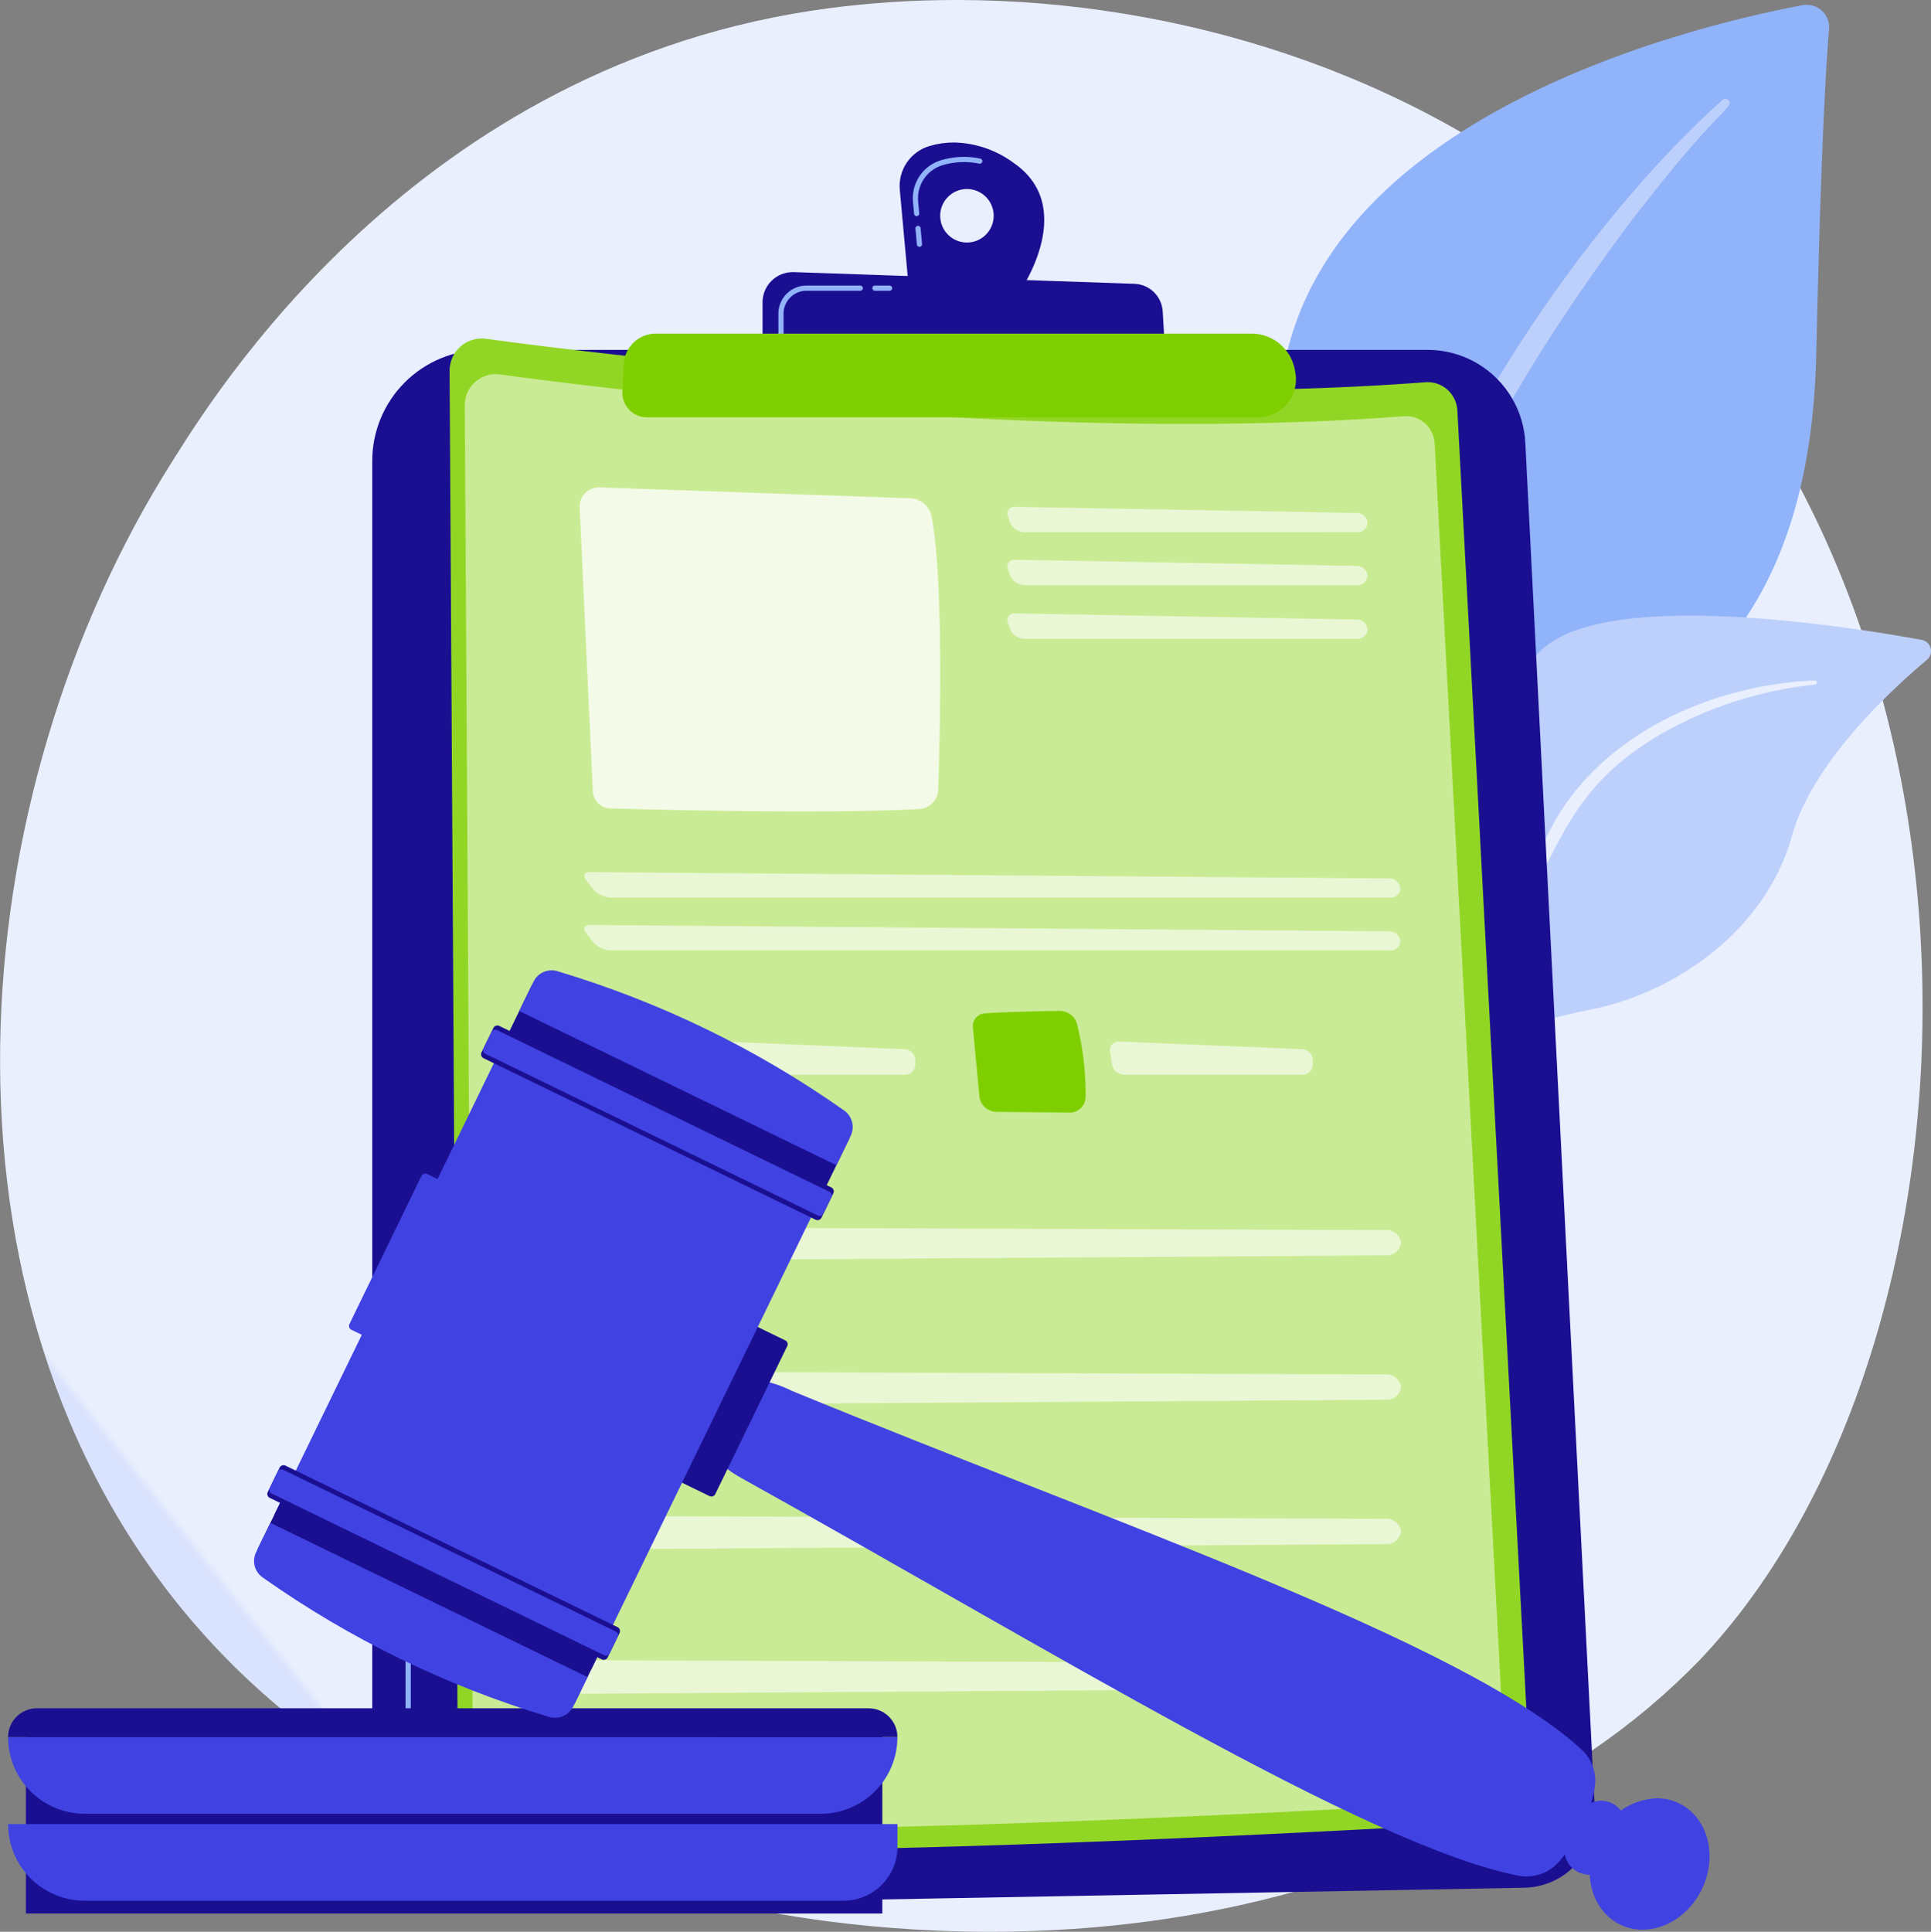 <svg id="Grupo_148320" data-name="Grupo 148320" xmlns="http://www.w3.org/2000/svg" xmlns:xlink="http://www.w3.org/1999/xlink" width="137.122" height="137.159" viewBox="0 0 137.122 137.159">
  <rect x="0" y="0" width="137.122" height="137.159" fill="#808080" stroke="none"/>
  <defs>
    <clipPath id="clip-path">
      <rect id="Rectángulo_44590" data-name="Rectángulo 44590" width="137.122" height="137.159" fill="none"/>
    </clipPath>
    <clipPath id="clip-path-2">
      <path id="Trazado_212203" data-name="Trazado 212203" d="M67.705,0a69.484,69.484,0,0,0-8.778.575c-29.463,3.852-43.959,27.867-46.7,32.194-15,23.655-18.015,59.49,1.327,82.236,12.784,15.034,30.467,18.626,39.615,20.484,6.2,1.259,35.344,6.412,59.978-11.265a49.276,49.276,0,0,0,7.552-6.358c21.243-22.364,23.493-75.839-8.1-102.309C100.064,5.059,83.567.043,68.1,0Z" transform="translate(0)" fill="none"/>
    </clipPath>
    <linearGradient id="linear-gradient" x1="0.164" y1="0.824" x2="0.167" y2="0.824" gradientUnits="objectBoundingBox">
      <stop offset="0" stop-color="#dae3fe"/>
      <stop offset="1" stop-color="#e9effd"/>
    </linearGradient>
    <clipPath id="clip-path-4">
      <path id="Trazado_212207" data-name="Trazado 212207" d="M164.576,65.161c-6.893.289-14.292,3.433-18.047,9.332l-.354.562a132.338,132.338,0,0,0-8.034,18.479.184.184,0,0,0,.117.234.177.177,0,0,0,.193-.05c.032-.033.045-.067.039-.06,1.795-4.394,4.374-9.964,6.426-14.13,2.2-4.546,3.743-7.623,8.766-10.572a27.961,27.961,0,0,1,10.916-3.5.148.148,0,0,0-.015-.3h-.007" transform="translate(-138.131 -65.161)" fill="none"/>
    </clipPath>
    <linearGradient id="linear-gradient-2" x1="-3.845" y1="3.103" x2="-3.817" y2="3.103" xlink:href="#linear-gradient"/>
    <clipPath id="clip-path-5">
      <path id="Trazado_212208" data-name="Trazado 212208" d="M43.537,33.507a7.885,7.885,0,0,0-7.885,7.886v97.847A4.862,4.862,0,0,0,40.6,144.1l76.856-1.4a5.124,5.124,0,0,0,5.024-5.383L117.533,40.1a6.946,6.946,0,0,0-6.938-6.593Z" transform="translate(-35.652 -33.507)" fill="none"/>
    </clipPath>
    <linearGradient id="linear-gradient-3" x1="-0.271" y1="1.002" x2="-0.263" y2="1.002" gradientUnits="objectBoundingBox">
      <stop offset="0" stop-color="#09005d"/>
      <stop offset="1" stop-color="#1a0f91"/>
    </linearGradient>
    <clipPath id="clip-path-7">
      <path id="Trazado_212210" data-name="Trazado 212210" d="M38.844,147.333v2.1a.183.183,0,0,0,.367,0v-2.1a.183.183,0,1,0-.367,0" transform="translate(-38.844 -147.149)" fill="none"/>
    </clipPath>
    <linearGradient id="linear-gradient-4" x1="-12.204" y1="16.918" x2="-11.879" y2="16.918" gradientUnits="objectBoundingBox">
      <stop offset="0" stop-color="#a737d5"/>
      <stop offset="1" stop-color="#ef497a"/>
    </linearGradient>
    <clipPath id="clip-path-9">
      <rect id="Rectángulo_44549" data-name="Rectángulo 44549" width="25.601" height="23.005" fill="none"/>
    </clipPath>
    <clipPath id="clip-path-10">
      <rect id="Rectángulo_44550" data-name="Rectángulo 44550" width="25.567" height="1.797" fill="none"/>
    </clipPath>
    <clipPath id="clip-path-12">
      <rect id="Rectángulo_44552" data-name="Rectángulo 44552" width="25.567" height="1.798" fill="none"/>
    </clipPath>
    <clipPath id="clip-path-13">
      <rect id="Rectángulo_44553" data-name="Rectángulo 44553" width="57.942" height="1.805" fill="none"/>
    </clipPath>
    <clipPath id="clip-path-15">
      <path id="Trazado_212219" data-name="Trazado 212219" d="M61.252,96.814c-1.4.019-3.955.068-5.317.173a.907.907,0,0,0-.833.989l.456,4.875a1.244,1.244,0,0,0,1.226,1.128l5.182.056a1.13,1.13,0,0,0,1.14-1.107,20.709,20.709,0,0,0-.6-5.142,1.275,1.275,0,0,0-1.24-.973h-.017" transform="translate(-55.098 -96.814)" fill="none"/>
    </clipPath>
    <linearGradient id="linear-gradient-5" x1="-3.691" y1="6.198" x2="-3.622" y2="6.198" xlink:href="#linear-gradient-4"/>
    <clipPath id="clip-path-17">
      <rect id="Rectángulo_44557" data-name="Rectángulo 44557" width="14.404" height="2.359" fill="none"/>
    </clipPath>
    <clipPath id="clip-path-19">
      <rect id="Rectángulo_44559" data-name="Rectángulo 44559" width="59.445" height="2.375" fill="none"/>
    </clipPath>
    <clipPath id="clip-path-23">
      <path id="Trazado_212227" data-name="Trazado 212227" d="M89.044,18.849a1.9,1.9,0,1,1,1.9,1.9,1.9,1.9,0,0,1-1.9-1.9M88.276,13.9a2.956,2.956,0,0,0-2.1,3.109l.639,6.979,7.608.675s4.615-6.245-.136-9.549a7.389,7.389,0,0,0-4.259-1.469,6.185,6.185,0,0,0-1.752.254" transform="translate(-86.163 -13.647)" fill="none"/>
    </clipPath>
    <linearGradient id="linear-gradient-6" x1="-3.724" y1="7.646" x2="-3.68" y2="7.646" xlink:href="#linear-gradient-3"/>
    <clipPath id="clip-path-25">
      <path id="Trazado_212229" data-name="Trazado 212229" d="M73.036,28.2v3.509l28.615.508-.2-3.371a2.083,2.083,0,0,0-2.008-1.957L75.251,26.06h-.075a2.141,2.141,0,0,0-2.14,2.141" transform="translate(-73.036 -26.059)" fill="none"/>
    </clipPath>
    <linearGradient id="linear-gradient-7" x1="-2.581" y1="4.829" x2="-2.548" y2="4.829" xlink:href="#linear-gradient-3"/>
    <clipPath id="clip-path-27">
      <rect id="Rectángulo_44569" data-name="Rectángulo 44569" width="60.816" height="14.173" fill="none"/>
    </clipPath>
    <linearGradient id="linear-gradient-8" x1="-0.19" y1="0.645" x2="-0.174" y2="0.645" xlink:href="#linear-gradient-3"/>
    <clipPath id="clip-path-28">
      <path id="Trazado_212233" data-name="Trazado 212233" d="M.773,174.689a5.442,5.442,0,0,0,5.442,5.443H60.1a3.83,3.83,0,0,0,3.83-3.831v-1.612Z" transform="translate(-0.773 -174.689)" fill="none"/>
    </clipPath>
    <linearGradient id="linear-gradient-9" x1="-0.272" y1="0.591" x2="-0.254" y2="0.591" gradientUnits="objectBoundingBox">
      <stop offset="0" stop-color="#4f52ff"/>
      <stop offset="1" stop-color="#4042e2"/>
    </linearGradient>
    <clipPath id="clip-path-29">
      <path id="Trazado_212234" data-name="Trazado 212234" d="M.773,166.354A5.442,5.442,0,0,0,6.215,171.8H58.483a5.442,5.442,0,0,0,5.443-5.443Z" transform="translate(-0.773 -166.354)" fill="none"/>
    </clipPath>
    <linearGradient id="linear-gradient-10" x1="-3.295" y1="0.675" x2="-3.207" y2="0.675" xlink:href="#linear-gradient-9"/>
    <clipPath id="clip-path-30">
      <path id="Trazado_212235" data-name="Trazado 212235" d="M2.813,163.6a2.041,2.041,0,0,0-2.04,2.041H63.926a2.041,2.041,0,0,0-2.04-2.041Z" transform="translate(-0.773 -163.601)" fill="none"/>
    </clipPath>
    <linearGradient id="linear-gradient-11" x1="-0.201" y1="0.82" x2="-0.185" y2="0.82" xlink:href="#linear-gradient-3"/>
    <clipPath id="clip-path-31">
      <path id="Trazado_212236" data-name="Trazado 212236" d="M152.807,175.077c-1.157,2.377-.434,5.111,1.612,6.106s4.643-.125,5.8-2.5.434-5.111-1.612-6.106a3.62,3.62,0,0,0-1.591-.363,4.851,4.851,0,0,0-4.207,2.866" transform="translate(-152.255 -172.211)" fill="none"/>
    </clipPath>
    <linearGradient id="linear-gradient-12" x1="-9.257" y1="0.879" x2="-9.195" y2="0.879" xlink:href="#linear-gradient-9"/>
    <clipPath id="clip-path-32">
      <path id="Trazado_212237" data-name="Trazado 212237" d="M150.851,173.446l-.82,1.687a1.77,1.77,0,1,0,3.183,1.548l.821-1.687a1.77,1.77,0,1,0-3.184-1.548" transform="translate(-149.852 -172.45)" fill="none"/>
    </clipPath>
    <linearGradient id="linear-gradient-13" x1="-15.189" y1="1.434" x2="-15.087" y2="1.434" xlink:href="#linear-gradient-9"/>
    <clipPath id="clip-path-33">
      <path id="Trazado_212238" data-name="Trazado 212238" d="M70.073,132.906,68.566,136c-.682,1.4.319,2.316,1.767,3.121,21.851,12.148,44.35,26.054,55.086,28.21a3.064,3.064,0,0,0,2.955-.973,11.211,11.211,0,0,0,2.535-5.185,3.041,3.041,0,0,0-.969-2.824C121.524,150.7,97.01,142.417,73.9,132.922a7.875,7.875,0,0,0-2.585-.794,1.273,1.273,0,0,0-1.24.778" transform="translate(-68.347 -132.128)" fill="none"/>
    </clipPath>
    <linearGradient id="linear-gradient-14" x1="-0.922" y1="0.798" x2="-0.909" y2="0.798" xlink:href="#linear-gradient-9"/>
    <clipPath id="clip-path-34">
      <path id="Trazado_212239" data-name="Trazado 212239" d="M69.241,126.723l-5.116,10.521a.3.3,0,0,0,.138.4l2.7,1.312a.3.3,0,0,0,.4-.138L72.478,128.3a.3.3,0,0,0-.138-.4l-2.7-1.313a.3.3,0,0,0-.4.139" transform="translate(-64.095 -126.555)" fill="none"/>
    </clipPath>
    <linearGradient id="linear-gradient-15" x1="-2.928" y1="3.118" x2="-2.879" y2="3.118" xlink:href="#linear-gradient-3"/>
    <clipPath id="clip-path-35">
      <path id="Trazado_212240" data-name="Trazado 212240" d="M38.57,112.558l-5.116,10.521a.3.3,0,0,0,.138.4l2.7,1.312a.3.3,0,0,0,.4-.139l5.116-10.52a.3.3,0,0,0-.138-.4l-2.7-1.312a.3.3,0,0,0-.13-.03.3.3,0,0,0-.269.168" transform="translate(-33.424 -112.39)" fill="none"/>
    </clipPath>
    <linearGradient id="linear-gradient-16" x1="-1.463" y1="4.278" x2="-1.413" y2="4.278" xlink:href="#linear-gradient-9"/>
    <clipPath id="clip-path-36">
      <rect id="Rectángulo_44579" data-name="Rectángulo 44579" width="36.965" height="25.043" transform="translate(0 33.243) rotate(-64.068)" fill="none"/>
    </clipPath>
    <linearGradient id="linear-gradient-17" x1="-0.184" y1="1.25" x2="-0.171" y2="1.25" xlink:href="#linear-gradient-9"/>
    <clipPath id="clip-path-37">
      <rect id="Rectángulo_44581" data-name="Rectángulo 44581" width="4.649" height="25.043" transform="translate(0 4.181) rotate(-64.067)" fill="none"/>
    </clipPath>
    <linearGradient id="linear-gradient-18" x1="-0.562" y1="1.392" x2="-0.536" y2="1.392" xlink:href="#linear-gradient-3"/>
    <clipPath id="clip-path-38">
      <path id="Trazado_212241" data-name="Trazado 212241" d="M24.477,147.926a1.423,1.423,0,0,0,.463,1.788,70.11,70.11,0,0,0,20.352,9.908,1.444,1.444,0,0,0,1.71-.753l1.011-2.077L25.492,145.84Z" transform="translate(-24.334 -145.84)" fill="none"/>
    </clipPath>
    <linearGradient id="linear-gradient-19" x1="-0.894" y1="1.31" x2="-0.859" y2="1.31" xlink:href="#linear-gradient-9"/>
    <clipPath id="clip-path-39">
      <path id="Trazado_212242" data-name="Trazado 212242" d="M26.475,140.491l-.842,1.733a.31.31,0,0,0,.144.416l23.579,11.467a.311.311,0,0,0,.417-.143l.843-1.733a.311.311,0,0,0-.145-.416L26.892,140.348a.311.311,0,0,0-.417.143" transform="translate(-25.601 -140.316)" fill="none"/>
    </clipPath>
    <linearGradient id="linear-gradient-20" x1="-0.607" y1="1.686" x2="-0.581" y2="1.686" xlink:href="#linear-gradient-3"/>
    <clipPath id="clip-path-40">
      <path id="Trazado_212243" data-name="Trazado 212243" d="M26.389,140.871l-.573,1.178a.282.282,0,0,0,.13.377l23.632,11.492a.283.283,0,0,0,.377-.131l.573-1.177a.284.284,0,0,0-.13-.378L26.766,140.74a.282.282,0,0,0-.377.13" transform="translate(-25.787 -140.712)" fill="none"/>
    </clipPath>
    <linearGradient id="linear-gradient-21" x1="-1.017" y1="1.441" x2="-0.981" y2="1.441" xlink:href="#linear-gradient-9"/>
    <clipPath id="clip-path-41">
      <rect id="Rectángulo_44586" data-name="Rectángulo 44586" width="4.649" height="25.043" transform="translate(0 4.18) rotate(-64.068)" fill="none"/>
    </clipPath>
    <linearGradient id="linear-gradient-22" x1="-1.287" y1="3.591" x2="-1.259" y2="3.591" xlink:href="#linear-gradient-3"/>
    <clipPath id="clip-path-42">
      <path id="Trazado_212244" data-name="Trazado 212244" d="M50.748,93.726l-1.015,2.087,22.522,10.951,1.011-2.077a1.445,1.445,0,0,0-.463-1.81,70.172,70.172,0,0,0-20.363-9.89,1.42,1.42,0,0,0-1.691.739" transform="translate(-49.733 -92.925)" fill="none"/>
    </clipPath>
    <linearGradient id="linear-gradient-23" x1="-1.509" y1="2.726" x2="-1.478" y2="2.726" xlink:href="#linear-gradient-9"/>
    <clipPath id="clip-path-43">
      <path id="Trazado_212245" data-name="Trazado 212245" d="M46.952,98.383l-.843,1.733a.311.311,0,0,0,.145.416L69.833,112a.312.312,0,0,0,.417-.145l.842-1.732a.312.312,0,0,0-.144-.417L47.369,98.239a.31.31,0,0,0-.417.144" transform="translate(-46.078 -98.207)" fill="none"/>
    </clipPath>
    <linearGradient id="linear-gradient-24" x1="-1.247" y1="3.871" x2="-1.219" y2="3.871" xlink:href="#linear-gradient-3"/>
    <clipPath id="clip-path-44">
      <path id="Trazado_212246" data-name="Trazado 212246" d="M46.865,98.762l-.573,1.178a.282.282,0,0,0,.13.377l23.632,11.491a.282.282,0,0,0,.377-.13l.573-1.178a.283.283,0,0,0-.131-.377L47.243,98.631a.283.283,0,0,0-.377.131" transform="translate(-46.264 -98.603)" fill="none"/>
    </clipPath>
    <linearGradient id="linear-gradient-25" x1="-1.354" y1="2.554" x2="-1.325" y2="2.554" xlink:href="#linear-gradient-9"/>
  </defs>
  <g id="Grupo_148319" data-name="Grupo 148319" clip-path="url(#clip-path)">
    <g id="Grupo_148222" data-name="Grupo 148222" transform="translate(0)">
      <g id="Grupo_148221" data-name="Grupo 148221" clip-path="url(#clip-path-2)">
        <rect id="Rectángulo_44543" data-name="Rectángulo 44543" width="205.812" height="204.586" transform="matrix(0.779, -0.627, 0.627, 0.779, -75.108, 55.813)" fill="url(#linear-gradient)"/>
      </g>
    </g>
    <g id="Grupo_148224" data-name="Grupo 148224">
      <g id="Grupo_148223" data-name="Grupo 148223" clip-path="url(#clip-path)">
        <path id="Trazado_212204" data-name="Trazado 212204" d="M129.973,78.188s-.4-16.861,7.365-21.374,22.531-7.334,23.085-31.545c.324-14.174.675-20.371.91-23.073A1.6,1.6,0,0,0,159.449.487c-7.355,1.386-31.248,7.089-36.258,23.4-5.939,19.334,6.782,54.3,6.782,54.3" transform="translate(-31.448 -0.119)" fill="#91b3fa"/>
        <path id="Trazado_212205" data-name="Trazado 212205" d="M155.874,9.555c-8.074,7.2-17.409,19.944-22.385,32.687a59.965,59.965,0,0,0-3.319,14.5,66.82,66.82,0,0,0,.515,18.241.539.539,0,0,0,.63.429.548.548,0,0,0,.432-.62,73.964,73.964,0,0,1,1.712-26.636c2.938-10.907,9.491-21.481,16.268-30.45l.7-.883c5.251-6.743,6.356-6.793,5.865-7.263a.307.307,0,0,0-.415-.007" transform="translate(-33.561 -2.451)" fill="#bdd0fb"/>
        <path id="Trazado_212206" data-name="Trazado 212206" d="M119.775,124.242c-1.051.515,9.947-13.314,13.392-35.035,1.624-10.235,1.644-23.059,7.475-28,4.852-4.113,21.365-1.516,26.768-.529a.81.81,0,0,1,.377,1.418c-2.591,2.176-8.133,7.309-9.577,12.482-1.9,6.818-8.386,11.154-14.189,12.328S134.99,89.216,132.163,98.5s-9.4,24.282-12.387,25.746" transform="translate(-30.955 -15.246)" fill="#bdd0fb"/>
      </g>
    </g>
    <g id="Grupo_148226" data-name="Grupo 148226" transform="translate(102.411 48.311)">
      <g id="Grupo_148225" data-name="Grupo 148225" clip-path="url(#clip-path-4)">
        <rect id="Rectángulo_44545" data-name="Rectángulo 44545" width="26.631" height="28.637" transform="translate(-0.023 0)" fill="url(#linear-gradient-2)"/>
      </g>
    </g>
    <g id="Grupo_148228" data-name="Grupo 148228" transform="translate(26.433 24.842)">
      <g id="Grupo_148227" data-name="Grupo 148227" clip-path="url(#clip-path-5)">
        <rect id="Rectángulo_44546" data-name="Rectángulo 44546" width="90.664" height="113.517" transform="matrix(0.999, -0.034, 0.034, 0.999, -3.734, 0.126)" fill="url(#linear-gradient-3)"/>
      </g>
    </g>
    <g id="Grupo_148230" data-name="Grupo 148230">
      <g id="Grupo_148229" data-name="Grupo 148229" clip-path="url(#clip-path)">
        <path id="Trazado_212209" data-name="Trazado 212209" d="M52.661,173.972h0l-8.6-.111a5.3,5.3,0,0,1-5.215-5.283V155.594a.184.184,0,1,1,.368,0v12.984a4.935,4.935,0,0,0,4.852,4.915l8.6.111a.183.183,0,0,1,0,.367" transform="translate(-10.045 -40.188)" fill="#91b3fa"/>
      </g>
    </g>
    <g id="Grupo_148232" data-name="Grupo 148232" transform="translate(28.799 109.097)">
      <g id="Grupo_148231" data-name="Grupo 148231" clip-path="url(#clip-path-7)">
        <rect id="Rectángulo_44548" data-name="Rectángulo 44548" width="2.281" height="1.634" transform="translate(-1.118 1.759) rotate(-57.572)" fill="url(#linear-gradient-4)"/>
      </g>
    </g>
    <g id="Grupo_148252" data-name="Grupo 148252">
      <g id="Grupo_148251" data-name="Grupo 148251" clip-path="url(#clip-path)">
        <path id="Trazado_212211" data-name="Trazado 212211" d="M43.062,34.721a2.29,2.29,0,0,1,2.6-2.284c9.157,1.242,40.647,5.082,66.682,3.084a2.119,2.119,0,0,1,2.281,2l5.19,97.654a2.437,2.437,0,0,1-2.29,2.563c-10.95.648-56.045,3.153-72.13,1.468a1.931,1.931,0,0,1-1.727-1.911Z" transform="translate(-11.136 -8.382)" fill="#92d625"/>
        <path id="Trazado_212212" data-name="Trazado 212212" d="M44.516,38.052a2.2,2.2,0,0,1,2.5-2.2c8.812,1.2,39.117,4.891,64.171,2.968a2.038,2.038,0,0,1,2.2,1.922l4.995,93.977a2.346,2.346,0,0,1-2.2,2.467c-10.538.624-53.935,3.034-69.414,1.413a1.859,1.859,0,0,1-1.663-1.839Z" transform="translate(-11.512 -9.266)" fill="#caeb95"/>
        <g id="Grupo_148235" data-name="Grupo 148235" transform="translate(41.161 34.606)" opacity="0.78">
          <g id="Grupo_148234" data-name="Grupo 148234">
            <g id="Grupo_148233" data-name="Grupo 148233" clip-path="url(#clip-path-9)">
              <path id="Trazado_212213" data-name="Trazado 212213" d="M55.519,48.1l.936,20.148A1.281,1.281,0,0,0,57.7,69.471c3.731.105,15.358.388,21.923.047a1.431,1.431,0,0,0,1.355-1.383c.125-3.778.4-14.776-.462-19.374a1.615,1.615,0,0,0-1.532-1.313l-22.055-.771A1.361,1.361,0,0,0,55.519,48.1" transform="translate(-55.518 -46.676)" fill="#fff"/>
            </g>
          </g>
        </g>
        <g id="Grupo_148238" data-name="Grupo 148238" transform="translate(71.54 35.988)" opacity="0.6">
          <g id="Grupo_148237" data-name="Grupo 148237">
            <g id="Grupo_148236" data-name="Grupo 148236" clip-path="url(#clip-path-10)">
              <path id="Trazado_212214" data-name="Trazado 212214" d="M121.329,50.337a.694.694,0,0,0,.73-.676.76.76,0,0,0-.77-.689L97.032,48.54a.487.487,0,0,0-.5.693l.14.4a1.136,1.136,0,0,0,1,.707Z" transform="translate(-96.492 -48.54)" fill="#fff"/>
            </g>
          </g>
        </g>
        <g id="Grupo_148241" data-name="Grupo 148241" transform="translate(71.54 39.744)" opacity="0.6">
          <g id="Grupo_148240" data-name="Grupo 148240">
            <g id="Grupo_148239" data-name="Grupo 148239" clip-path="url(#clip-path-10)">
              <path id="Trazado_212215" data-name="Trazado 212215" d="M97.033,53.606a.487.487,0,0,0-.5.694l.139.4a1.137,1.137,0,0,0,1,.707H121.33a.692.692,0,0,0,.73-.675.759.759,0,0,0-.77-.69Z" transform="translate(-96.493 -53.606)" fill="#fff"/>
            </g>
          </g>
        </g>
        <g id="Grupo_148244" data-name="Grupo 148244" transform="translate(71.54 43.554)" opacity="0.6">
          <g id="Grupo_148243" data-name="Grupo 148243">
            <g id="Grupo_148242" data-name="Grupo 148242" clip-path="url(#clip-path-12)">
              <path id="Trazado_212216" data-name="Trazado 212216" d="M97.033,58.745a.487.487,0,0,0-.5.694l.139.4a1.137,1.137,0,0,0,1,.707H121.33a.692.692,0,0,0,.73-.675.759.759,0,0,0-.77-.69Z" transform="translate(-96.493 -58.745)" fill="#fff"/>
            </g>
          </g>
        </g>
        <g id="Grupo_148247" data-name="Grupo 148247" transform="translate(41.49 61.924)" opacity="0.6">
          <g id="Grupo_148246" data-name="Grupo 148246">
            <g id="Grupo_148245" data-name="Grupo 148245" clip-path="url(#clip-path-13)">
              <path id="Trazado_212217" data-name="Trazado 212217" d="M113.2,85.327a.664.664,0,0,0,.705-.676.785.785,0,0,0-.794-.681l-56.732-.447c-.412,0-.539.258-.282.581l.508.638a1.765,1.765,0,0,0,1.217.586Z" transform="translate(-55.962 -83.522)" fill="#fff"/>
            </g>
          </g>
        </g>
        <g id="Grupo_148250" data-name="Grupo 148250" transform="translate(41.49 65.679)" opacity="0.6">
          <g id="Grupo_148249" data-name="Grupo 148249">
            <g id="Grupo_148248" data-name="Grupo 148248" clip-path="url(#clip-path-13)">
              <path id="Trazado_212218" data-name="Trazado 212218" d="M56.377,88.588c-.412,0-.54.258-.282.581l.508.638a1.765,1.765,0,0,0,1.217.586H113.2a.663.663,0,0,0,.705-.675.786.786,0,0,0-.795-.682Z" transform="translate(-55.962 -88.588)" fill="#fff"/>
            </g>
          </g>
        </g>
      </g>
    </g>
    <g id="Grupo_148254" data-name="Grupo 148254" transform="translate(40.85 71.778)">
      <g id="Grupo_148253" data-name="Grupo 148253" clip-path="url(#clip-path-15)">
        <rect id="Rectángulo_44556" data-name="Rectángulo 44556" width="10.703" height="10.839" transform="translate(-3.568 4.41) rotate(-51.362)" fill="url(#linear-gradient-5)"/>
      </g>
    </g>
    <g id="Grupo_148274" data-name="Grupo 148274">
      <g id="Grupo_148273" data-name="Grupo 148273" clip-path="url(#clip-path)">
        <g id="Grupo_148257" data-name="Grupo 148257" transform="translate(50.588 73.951)" opacity="0.6">
          <g id="Grupo_148256" data-name="Grupo 148256">
            <g id="Grupo_148255" data-name="Grupo 148255" clip-path="url(#clip-path-17)">
              <path id="Trazado_212220" data-name="Trazado 212220" d="M68.878,99.745a.6.6,0,0,0-.638.71l.136.907a.9.9,0,0,0,.862.741H81.9a.74.74,0,0,0,.74-.75l0-.285a.8.8,0,0,0-.758-.781Z" transform="translate(-68.232 -99.744)" fill="#fff"/>
            </g>
          </g>
        </g>
        <path id="Trazado_212221" data-name="Trazado 212221" d="M94.013,96.987c1.362-.1,3.913-.153,5.318-.173a1.273,1.273,0,0,1,1.256.973,20.744,20.744,0,0,1,.6,5.142,1.131,1.131,0,0,1-1.141,1.107l-5.182-.056a1.243,1.243,0,0,1-1.226-1.128l-.456-4.875a.907.907,0,0,1,.832-.99" transform="translate(-24.095 -25.036)" fill="#7fcf00"/>
        <g id="Grupo_148260" data-name="Grupo 148260" transform="translate(78.819 73.951)" opacity="0.6">
          <g id="Grupo_148259" data-name="Grupo 148259">
            <g id="Grupo_148258" data-name="Grupo 148258" clip-path="url(#clip-path-17)">
              <path id="Trazado_212222" data-name="Trazado 212222" d="M106.958,99.745a.6.6,0,0,0-.638.71l.136.907a.9.9,0,0,0,.861.741h12.659a.741.741,0,0,0,.74-.75l0-.285a.8.8,0,0,0-.758-.781Z" transform="translate(-106.311 -99.744)" fill="#fff"/>
            </g>
          </g>
        </g>
        <g id="Grupo_148263" data-name="Grupo 148263" transform="translate(40.047 87.139)" opacity="0.6">
          <g id="Grupo_148262" data-name="Grupo 148262">
            <g id="Grupo_148261" data-name="Grupo 148261" clip-path="url(#clip-path-19)">
              <path id="Trazado_212223" data-name="Trazado 212223" d="M54.065,119.022a1.513,1.513,0,0,0,1.486.884l56.766-.377a1.039,1.039,0,0,0,1.142-.917,1.055,1.055,0,0,0-1.146-.879l-56.767-.2c-1,0-1.736.735-1.48,1.49" transform="translate(-54.014 -117.532)" fill="#fff"/>
            </g>
          </g>
        </g>
        <g id="Grupo_148266" data-name="Grupo 148266" transform="translate(40.047 97.388)" opacity="0.6">
          <g id="Grupo_148265" data-name="Grupo 148265">
            <g id="Grupo_148264" data-name="Grupo 148264" clip-path="url(#clip-path-19)">
              <path id="Trazado_212224" data-name="Trazado 212224" d="M54.065,132.846a1.513,1.513,0,0,0,1.486.884l56.766-.377a1.039,1.039,0,0,0,1.142-.917,1.055,1.055,0,0,0-1.146-.879l-56.767-.2c-1,0-1.736.735-1.48,1.49" transform="translate(-54.014 -131.356)" fill="#fff"/>
            </g>
          </g>
        </g>
        <g id="Grupo_148269" data-name="Grupo 148269" transform="translate(40.047 107.637)" opacity="0.6">
          <g id="Grupo_148268" data-name="Grupo 148268">
            <g id="Grupo_148267" data-name="Grupo 148267" clip-path="url(#clip-path-19)">
              <path id="Trazado_212225" data-name="Trazado 212225" d="M54.065,146.67a1.513,1.513,0,0,0,1.486.884l56.766-.377a1.039,1.039,0,0,0,1.142-.917,1.055,1.055,0,0,0-1.146-.879l-56.767-.2c-1,0-1.736.735-1.48,1.49" transform="translate(-54.014 -145.18)" fill="#fff"/>
            </g>
          </g>
        </g>
        <g id="Grupo_148272" data-name="Grupo 148272" transform="translate(40.047 117.886)" opacity="0.6">
          <g id="Grupo_148271" data-name="Grupo 148271">
            <g id="Grupo_148270" data-name="Grupo 148270" clip-path="url(#clip-path-19)">
              <path id="Trazado_212226" data-name="Trazado 212226" d="M54.065,160.493h0a1.513,1.513,0,0,0,1.486.884L112.317,161a1.039,1.039,0,0,0,1.142-.917,1.055,1.055,0,0,0-1.146-.879L55.545,159c-1,0-1.736.735-1.48,1.49" transform="translate(-54.014 -159.003)" fill="#fff"/>
            </g>
          </g>
        </g>
      </g>
    </g>
    <g id="Grupo_148276" data-name="Grupo 148276" transform="translate(63.882 10.118)">
      <g id="Grupo_148275" data-name="Grupo 148275" clip-path="url(#clip-path-23)">
        <rect id="Rectángulo_44564" data-name="Rectángulo 44564" width="16.633" height="17.01" transform="matrix(0.605, -0.796, 0.796, 0.605, -5.425, 6.983)" fill="url(#linear-gradient-6)"/>
      </g>
    </g>
    <g id="Grupo_148278" data-name="Grupo 148278">
      <g id="Grupo_148277" data-name="Grupo 148277" clip-path="url(#clip-path)">
        <path id="Trazado_212228" data-name="Trazado 212228" d="M87.9,21.41a.184.184,0,0,1-.182-.167l-.1-1.111a.184.184,0,1,1,.366-.033l.1,1.111a.184.184,0,0,1-.166.2H87.9m-.2-2.178a.182.182,0,0,1-.182-.167l-.078-.844a2.824,2.824,0,0,1,2-2.962,5.692,5.692,0,0,1,2.78-.114.183.183,0,0,1-.073.36,5.332,5.332,0,0,0-2.6.107,2.456,2.456,0,0,0-1.74,2.576l.078.844a.184.184,0,0,1-.166.2H87.7" transform="translate(-22.609 -3.885)" fill="#91b3fa"/>
      </g>
    </g>
    <g id="Grupo_148280" data-name="Grupo 148280" transform="translate(54.149 19.32)">
      <g id="Grupo_148279" data-name="Grupo 148279" clip-path="url(#clip-path-25)">
        <rect id="Rectángulo_44566" data-name="Rectángulo 44566" width="22.22" height="26.507" transform="translate(-2.967 3.903) rotate(-52.759)" fill="url(#linear-gradient-7)"/>
      </g>
    </g>
    <g id="Grupo_148282" data-name="Grupo 148282">
      <g id="Grupo_148281" data-name="Grupo 148281" clip-path="url(#clip-path)">
        <path id="Trazado_212230" data-name="Trazado 212230" d="M84.776,27.716h-1.04a.183.183,0,1,1,0-.367h1.04a.183.183,0,1,1,0,.367" transform="translate(-21.606 -7.072)" fill="#91b3fa"/>
        <path id="Trazado_212231" data-name="Trazado 212231" d="M74.738,30.941a.184.184,0,0,1-.184-.184V29.338a1.992,1.992,0,0,1,1.989-1.989h3.825a.183.183,0,1,1,0,.367H76.543a1.624,1.624,0,0,0-1.621,1.622v1.419a.184.184,0,0,1-.184.184" transform="translate(-19.279 -7.072)" fill="#91b3fa"/>
        <path id="Trazado_212232" data-name="Trazado 212232" d="M59.708,34.118a2.279,2.279,0,0,1,2.277-2.17h42.3a3.127,3.127,0,0,1,3.081,2.593l.036.207a2.686,2.686,0,0,1-2.646,3.144h-43.4a1.746,1.746,0,0,1-1.744-1.83Z" transform="translate(-15.415 -8.261)" fill="#7fcf00"/>
      </g>
    </g>
    <g id="Grupo_148284" data-name="Grupo 148284" transform="translate(1.839 121.691)">
      <g id="Grupo_148283" data-name="Grupo 148283" clip-path="url(#clip-path-27)">
        <rect id="Rectángulo_44568" data-name="Rectángulo 44568" width="46.736" height="57.81" transform="matrix(0.578, -0.816, 0.816, 0.578, -6.687, 9.433)" fill="url(#linear-gradient-8)"/>
      </g>
    </g>
    <g id="Grupo_148286" data-name="Grupo 148286" transform="translate(0.573 129.515)">
      <g id="Grupo_148285" data-name="Grupo 148285" clip-path="url(#clip-path-28)">
        <rect id="Rectángulo_44570" data-name="Rectángulo 44570" width="41.64" height="54.211" transform="matrix(0.59, -0.808, 0.808, 0.59, -2.592, 3.55)" fill="url(#linear-gradient-9)"/>
      </g>
    </g>
    <g id="Grupo_148288" data-name="Grupo 148288" transform="translate(0.573 123.336)">
      <g id="Grupo_148287" data-name="Grupo 148287" clip-path="url(#clip-path-29)">
        <rect id="Rectángulo_44571" data-name="Rectángulo 44571" width="8.472" height="63.341" transform="matrix(0.048, -0.999, 0.999, 0.048, -0.261, 5.43)" fill="url(#linear-gradient-10)"/>
      </g>
    </g>
    <g id="Grupo_148290" data-name="Grupo 148290" transform="translate(0.573 121.295)">
      <g id="Grupo_148289" data-name="Grupo 148289" clip-path="url(#clip-path-30)">
        <rect id="Rectángulo_44572" data-name="Rectángulo 44572" width="45.839" height="46.357" transform="translate(-1.02 1.033) rotate(-45.343)" fill="url(#linear-gradient-11)"/>
      </g>
    </g>
    <g id="Grupo_148292" data-name="Grupo 148292" transform="translate(112.883 127.678)">
      <g id="Grupo_148291" data-name="Grupo 148291" clip-path="url(#clip-path-31)">
        <rect id="Rectángulo_44573" data-name="Rectángulo 44573" width="12.006" height="11.827" transform="translate(-2.923 9.395) rotate(-76.139)" fill="url(#linear-gradient-12)"/>
      </g>
    </g>
    <g id="Grupo_148294" data-name="Grupo 148294" transform="translate(111.101 127.855)">
      <g id="Grupo_148293" data-name="Grupo 148293" clip-path="url(#clip-path-32)">
        <rect id="Rectángulo_44574" data-name="Rectángulo 44574" width="7.22" height="7.024" transform="translate(-2.712 3.934) rotate(-57.947)" fill="url(#linear-gradient-13)"/>
      </g>
    </g>
    <g id="Grupo_148296" data-name="Grupo 148296" transform="translate(50.673 97.96)">
      <g id="Grupo_148295" data-name="Grupo 148295" clip-path="url(#clip-path-33)">
        <rect id="Rectángulo_44575" data-name="Rectángulo 44575" width="57.535" height="72.08" transform="translate(-13.327 29.899) rotate(-66.721)" fill="url(#linear-gradient-14)"/>
      </g>
    </g>
    <g id="Grupo_148298" data-name="Grupo 148298" transform="translate(47.521 93.828)">
      <g id="Grupo_148297" data-name="Grupo 148297" clip-path="url(#clip-path-34)">
        <rect id="Rectángulo_44576" data-name="Rectángulo 44576" width="15.088" height="14.17" transform="matrix(0.582, -0.813, 0.813, 0.582, -5.946, 8.246)" fill="url(#linear-gradient-15)"/>
      </g>
    </g>
    <g id="Grupo_148300" data-name="Grupo 148300" transform="translate(24.781 83.326)">
      <g id="Grupo_148299" data-name="Grupo 148299" clip-path="url(#clip-path-35)">
        <rect id="Rectángulo_44577" data-name="Rectángulo 44577" width="14.766" height="12.599" transform="translate(-4.426 10.671) rotate(-67.663)" fill="url(#linear-gradient-16)"/>
      </g>
    </g>
    <g id="Grupo_148302" data-name="Grupo 148302" transform="translate(19.462 74.345)">
      <g id="Grupo_148301" data-name="Grupo 148301" transform="translate(0)" clip-path="url(#clip-path-36)">
        <rect id="Rectángulo_44578" data-name="Rectángulo 44578" width="56.759" height="54.261" transform="translate(-17.552 35.521) rotate(-63.705)" fill="url(#linear-gradient-17)"/>
      </g>
    </g>
    <g id="Grupo_148304" data-name="Grupo 148304" transform="translate(18.281 105.834)">
      <g id="Grupo_148303" data-name="Grupo 148303" transform="translate(0 0)" clip-path="url(#clip-path-37)">
        <rect id="Rectángulo_44580" data-name="Rectángulo 44580" width="28.769" height="26.628" transform="translate(-7.176 5.167) rotate(-35.754)" fill="url(#linear-gradient-18)"/>
      </g>
    </g>
    <g id="Grupo_148306" data-name="Grupo 148306" transform="translate(18.041 108.126)">
      <g id="Grupo_148305" data-name="Grupo 148305" clip-path="url(#clip-path-38)">
        <rect id="Rectángulo_44582" data-name="Rectángulo 44582" width="21.384" height="27.212" transform="matrix(0.347, -0.938, 0.938, 0.347, -4.711, 12.302)" fill="url(#linear-gradient-19)"/>
      </g>
    </g>
    <g id="Grupo_148308" data-name="Grupo 148308" transform="translate(18.981 104.031)">
      <g id="Grupo_148307" data-name="Grupo 148307" clip-path="url(#clip-path-39)">
        <rect id="Rectángulo_44583" data-name="Rectángulo 44583" width="28.463" height="22.095" transform="matrix(0.931, -0.366, 0.366, 0.931, -4.763, 1.854)" fill="url(#linear-gradient-20)"/>
      </g>
    </g>
    <g id="Grupo_148310" data-name="Grupo 148310" transform="translate(19.119 104.325)">
      <g id="Grupo_148309" data-name="Grupo 148309" clip-path="url(#clip-path-40)">
        <rect id="Rectángulo_44584" data-name="Rectángulo 44584" width="20.766" height="27.845" transform="matrix(0.332, -0.943, 0.943, 0.332, -4.194, 11.813)" fill="url(#linear-gradient-21)"/>
      </g>
    </g>
    <g id="Grupo_148312" data-name="Grupo 148312" transform="translate(35.758 69.895)">
      <g id="Grupo_148311" data-name="Grupo 148311" transform="translate(0 0)" clip-path="url(#clip-path-41)">
        <rect id="Rectángulo_44585" data-name="Rectángulo 44585" width="26.882" height="19.316" transform="translate(-2.686 0.493) rotate(-10.4)" fill="url(#linear-gradient-22)"/>
      </g>
    </g>
    <g id="Grupo_148314" data-name="Grupo 148314" transform="translate(36.872 68.895)">
      <g id="Grupo_148313" data-name="Grupo 148313" clip-path="url(#clip-path-42)">
        <rect id="Rectángulo_44587" data-name="Rectángulo 44587" width="24.288" height="27.557" transform="translate(-6.181 10.031) rotate(-58.36)" fill="url(#linear-gradient-23)"/>
      </g>
    </g>
    <g id="Grupo_148316" data-name="Grupo 148316" transform="translate(34.162 72.811)">
      <g id="Grupo_148315" data-name="Grupo 148315" clip-path="url(#clip-path-43)">
        <rect id="Rectángulo_44588" data-name="Rectángulo 44588" width="26.729" height="17.031" transform="translate(-1.84 0.237) rotate(-7.509)" fill="url(#linear-gradient-24)"/>
      </g>
    </g>
    <g id="Grupo_148318" data-name="Grupo 148318" transform="translate(34.3 73.105)">
      <g id="Grupo_148317" data-name="Grupo 148317" clip-path="url(#clip-path-44)">
        <rect id="Rectángulo_44589" data-name="Rectángulo 44589" width="25.179" height="27.955" transform="matrix(0.577, -0.817, 0.817, 0.577, -6.295, 8.856)" fill="url(#linear-gradient-25)"/>
      </g>
    </g>
  </g>
</svg>
